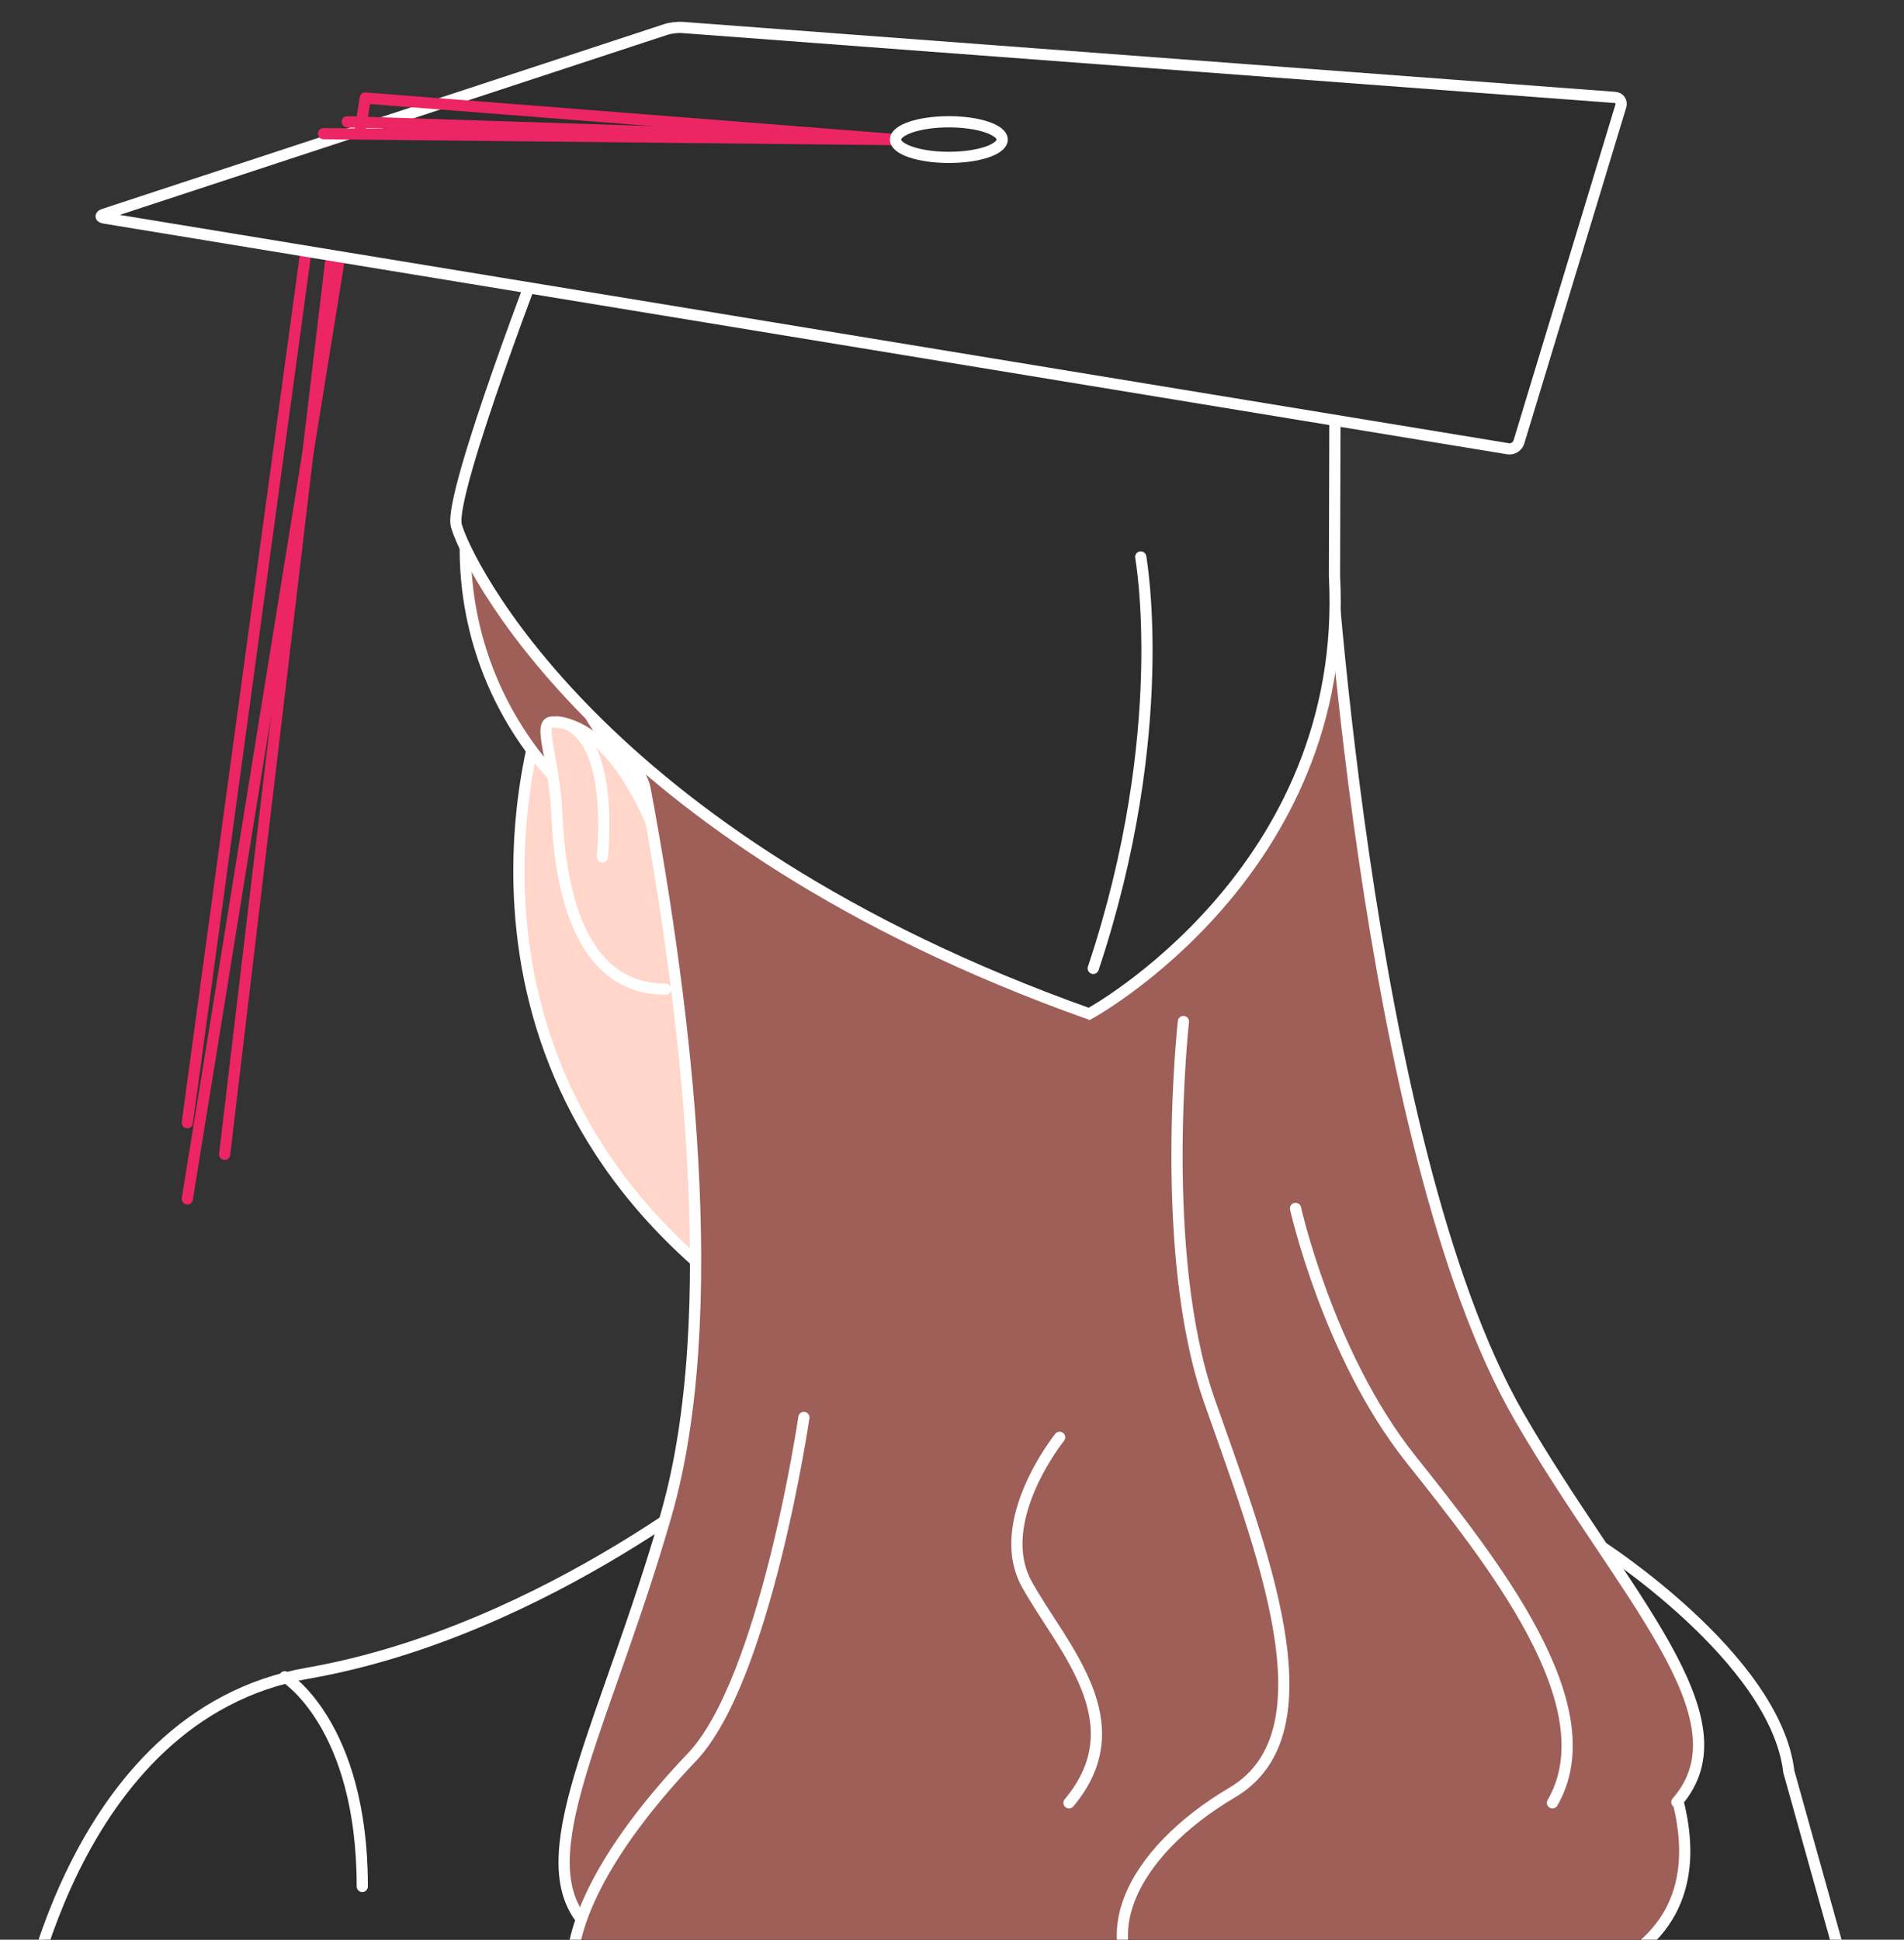 <?xml version="1.0" encoding="utf-8"?>
<!-- Generator: Adobe Illustrator 18.0.0, SVG Export Plug-In . SVG Version: 6.00 Build 0)  -->
<!DOCTYPE svg PUBLIC "-//W3C//DTD SVG 1.1//EN" "http://www.w3.org/Graphics/SVG/1.1/DTD/svg11.dtd">
<svg version="1.1" id="Layer_1" xmlns="http://www.w3.org/2000/svg" xmlns:xlink="http://www.w3.org/1999/xlink" x="0px" y="0px"
	 viewBox="0 0 680 692.68" enable-background="new 0 0 680 692.68" xml:space="preserve">
<rect x="0" y="0" width="680" height="692.68" fill="#333333" stroke="none"/>
<g>
	<g>
		<g>
			<defs>
				<path id="SVGID_1_" d="M-70.93-119.261l12.111,812.944H716.93v-812.944H-70.93z"/>
			</defs>
			<clipPath id="SVGID_2_">
				<use xlink:href="#SVGID_1_"  overflow="visible"/>
			</clipPath>
			
				<path clip-path="url(#SVGID_2_)" fill="#FFD6C9" stroke="#FFFFFF" stroke-width="4" stroke-linecap="round" stroke-linejoin="round" stroke-miterlimit="10" d="
				M194.52,250.94c0,0-46.294,125.34,68.815,211.561l85.081,14.904l30.029-166.408L265.838,236.61L194.52,250.94z"/>
			
				<path clip-path="url(#SVGID_2_)" fill="#9E5F59" stroke="#FFFFFF" stroke-width="4" stroke-linecap="round" stroke-linejoin="round" d="
				M287.108,316.844c66.798,0,120.948-54.15,120.948-120.948S353.906,74.948,287.108,74.948S166.16,129.098,166.16,195.896
				c0,31.495,12.038,60.178,31.764,81.7l33.295,13.092c0,0,5.007-3.258,6.467-8.782S250.824,316.844,287.108,316.844z"/>
			
				<path clip-path="url(#SVGID_2_)" fill="#EC2565" stroke="#FFFFFF" stroke-width="4" stroke-linecap="round" stroke-linejoin="round" d="
				M205.988,201.583c0-73.614,59.676-133.291,133.291-133.291c33.376,0,63.862,12.296,87.245,32.568
				c-24.439-28.19-60.484-46.045-100.723-46.045c-73.614,0-133.291,59.676-133.291,133.291c0,40.238,17.855,76.283,46.046,100.723
				C218.284,265.446,205.988,234.96,205.988,201.583z"/>
			
				<path clip-path="url(#SVGID_2_)" fill="#FFD6C9" stroke="#FFFFFF" stroke-width="4" stroke-linecap="round" stroke-linejoin="round" stroke-miterlimit="10" d="
				M232.681,294.106c0,0-13.972-36.287-35.346-36.287c-5.63,0,0.626,12.515,1.564,33.159c0.938,20.645,5.63,62.247,38.787,62.247"/>
			
				<path clip-path="url(#SVGID_2_)" fill="none" stroke="#FFFFFF" stroke-width="4" stroke-linecap="round" stroke-linejoin="round" d="
				M198.899,257.822c0,0,20.019-1.251,16.265,48.171"/>
			
				<circle clip-path="url(#SVGID_2_)" fill="#EC2565" stroke="#FFFFFF" stroke-width="4" stroke-linecap="round" stroke-linejoin="round" cx="378.655" cy="142.438" r="36.636"/>
			
				<path clip-path="url(#SVGID_2_)" fill="#2D2D2D" stroke="#FFFFFF" stroke-width="4" stroke-linecap="round" stroke-linejoin="round" stroke-miterlimit="10" d="
				M638.866,632.669c-4.831-40.756-67.834-80.963-67.834-80.963L267.88,520.662c0,0-72.109,61.843-158.024,76.858
				S7.259,725.975,7.259,725.975l400.798,281.935l165.574-42.54l117.612-145.138L638.866,632.669z"/>
			<path clip-path="url(#SVGID_2_)" fill="#9E5F59" d="M598.654,643.813c26.275-30.029-20.019-73.82-56.304-137.631
				s-79.659-292.908-79.659-292.908c0-49.623-19.845-92.458-69.468-92.458s-89.85,40.227-89.85,89.85
				c0,0-10.01,291.762-56.304,364.331c-40.507,63.498-57.306,84.846-40.651,109.308c0,0-8.696,35.837,9.93,50.43
				c0,0-24.243,23.057,5.95,59.698s64.809,57.494,64.809,57.494l91.337,93.422l120.114,5.005l80.076-23.356l-10.844-165.574
				l19.871-37.119l-4.857-26.692c0,0,21.929-14.597,18.889-34.199C598.654,643.813,598.654,643.813,598.654,643.813z"/>
			
				<path clip-path="url(#SVGID_2_)" fill="none" stroke="#FFFFFF" stroke-width="4" stroke-linecap="round" stroke-linejoin="round" d="
				M251.058,805.217c-11.006,0-21.064-4.06-28.758-10.765c-9.212-8.028-15.034-19.848-15.034-33.027
				c0-24.185,19.606-43.792,43.792-43.792"/>
			
				<path clip-path="url(#SVGID_2_)" fill="none" stroke="#FFFFFF" stroke-width="4" stroke-linecap="round" stroke-linejoin="round" d="
				M573.63,592.515c0,0,53.598,68.33,12.653,102.598"/>
			<path clip-path="url(#SVGID_2_)" fill="#9E5F59" d="M206.64,684.06c-16.656-24.462,10.454-70.705,31.266-143.091
				c21.125-73.475,6.431-187.005-9.055-267.336c-8.408-43.614-17.048-77.442-20.316-89.761c-0.872-3.288-1.362-5.044-1.362-5.044
				c0-73.615,59.676-133.291,133.291-133.291s133.291,59.676,133.291,133.291c0,0,12.771,230.272,68.815,327.108
				c36.77,63.532,82.578,107.602,56.304,137.631"/>
			
				<path clip-path="url(#SVGID_2_)" fill="none" stroke="#FFFFFF" stroke-width="4" stroke-linecap="round" stroke-linejoin="round" d="
				M207.096,185.876c0.484-3.986,0.078-7.048,0.078-7.048c0-73.615,59.676-133.291,133.291-133.291s133.291,59.676,133.291,133.291
				c0,0,12.771,230.272,68.815,327.108c36.77,63.532,82.578,107.602,56.304,137.631"/>
			
				<path clip-path="url(#SVGID_2_)" fill="none" stroke="#FFFFFF" stroke-width="4" stroke-linecap="round" stroke-linejoin="round" d="
				M206.64,684.06c-16.656-24.462,10.454-70.705,31.266-143.091c20.444-71.106,7.341-179.725-7.56-259.464
				c-0.497-2.659-2.598-5.732-3.098-8.324"/>
			
				<path clip-path="url(#SVGID_2_)" fill="none" stroke="#FFFFFF" stroke-width="4" stroke-linecap="round" stroke-linejoin="round" d="
				M462.692,431.528c0,0,11.678,52.314,40.872,89.134c29.194,36.82,70.901,88.535,50.882,123.152"/>
			
				<path clip-path="url(#SVGID_2_)" fill="none" stroke="#FFFFFF" stroke-width="4" stroke-linecap="round" stroke-linejoin="round" d="
				M287.108,506.183c0,0-13.763,93.839-40.038,121.365s-61.622,75.071-31.437,103.849"/>
			
				<path clip-path="url(#SVGID_2_)" fill="none" stroke="#FFFFFF" stroke-width="4" stroke-linecap="round" stroke-linejoin="round" d="
				M422.654,364.798c0,0-9.175,82.578,9.175,135.128c18.351,52.55,45.043,118.446,8.341,140.133
				c-36.702,21.687-53.384,55.052-25.024,77.574"/>
			
				<path clip-path="url(#SVGID_2_)" fill="none" stroke="#FFFFFF" stroke-width="4" stroke-linecap="round" stroke-linejoin="round" d="
				M378.445,513.273c0,0-24.19,30.029-11.678,52.55c12.512,22.521,39.204,49.213,15.014,77.991"/>
		</g>
		<g>
			
				<line fill="none" stroke="#EC2565" stroke-width="4" stroke-linecap="round" stroke-linejoin="round" stroke-miterlimit="10" x1="66.893" y1="428.151" x2="121.419" y2="90.965"/>
			
				<line fill="none" stroke="#EC2565" stroke-width="4" stroke-linecap="round" stroke-linejoin="round" stroke-miterlimit="10" x1="118.012" y1="94.076" x2="80.225" y2="412.222"/>
			
				<line fill="none" stroke="#EC2565" stroke-width="4" stroke-linecap="round" stroke-linejoin="round" stroke-miterlimit="10" x1="108.946" y1="91.961" x2="66.893" y2="400.92"/>
			<path fill="#2D2D2D" stroke="#FFFFFF" stroke-width="4" stroke-miterlimit="10" d="M195.456,85.163
				c0,0-35.32,91.124-32.494,102.427c2.826,11.302,49.447,111.61,226.045,174.479c0,0,93.244-50.73,87.592-156.4l0.247-87.304"/>
			<g>
				<path fill="#2D2D2D" d="M37.359,77.88c-1.628-0.268-1.678-0.908-0.11-1.423l200.566-65.94c1.567-0.515,4.196-0.836,5.842-0.713
					l333.085,24.981c1.645,0.123,2.6,1.516,2.121,3.095l-36.403,119.996c-0.479,1.579-2.203,2.652-3.831,2.384L37.359,77.88z"/>
				<path fill="none" stroke="#FFFFFF" stroke-width="4" stroke-miterlimit="10" d="M37.359,77.88
					c-1.628-0.268-1.678-0.908-0.11-1.423l200.566-65.94c1.567-0.515,4.196-0.836,5.842-0.713l333.085,24.981
					c1.645,0.123,2.6,1.516,2.121,3.095l-36.403,119.996c-0.479,1.579-2.203,2.652-3.831,2.384L37.359,77.88z"/>
			</g>
			
				<polyline fill="none" stroke="#EC2565" stroke-width="4" stroke-linecap="round" stroke-linejoin="round" stroke-miterlimit="10" points="
				128.788,45.395 130.468,35.01 319.824,49.844 115.544,47.725 			"/>
			<path fill="none" stroke="#FFFFFF" stroke-width="4" stroke-linecap="round" stroke-linejoin="round" stroke-miterlimit="10" d="
				M407.4,198.892c0,0,11.302,62.162-16.953,146.929"/>
			
				<line fill="none" stroke="#EC2565" stroke-width="4" stroke-linecap="round" stroke-linejoin="round" stroke-miterlimit="10" x1="319.824" y1="49.844" x2="124.021" y2="43.486"/>
			
				<ellipse fill="#2D2D2D" stroke="#FFFFFF" stroke-width="4" stroke-miterlimit="10" cx="338.875" cy="49.844" rx="19.051" ry="6.358"/>
		</g>
	</g>
	<path fill="none" stroke="#FFFFFF" stroke-width="4" stroke-linecap="round" stroke-linejoin="round" d="M101.699,598.795
		c0,0,27.69,16.871,27.69,74.871"/>
</g>
</svg>
